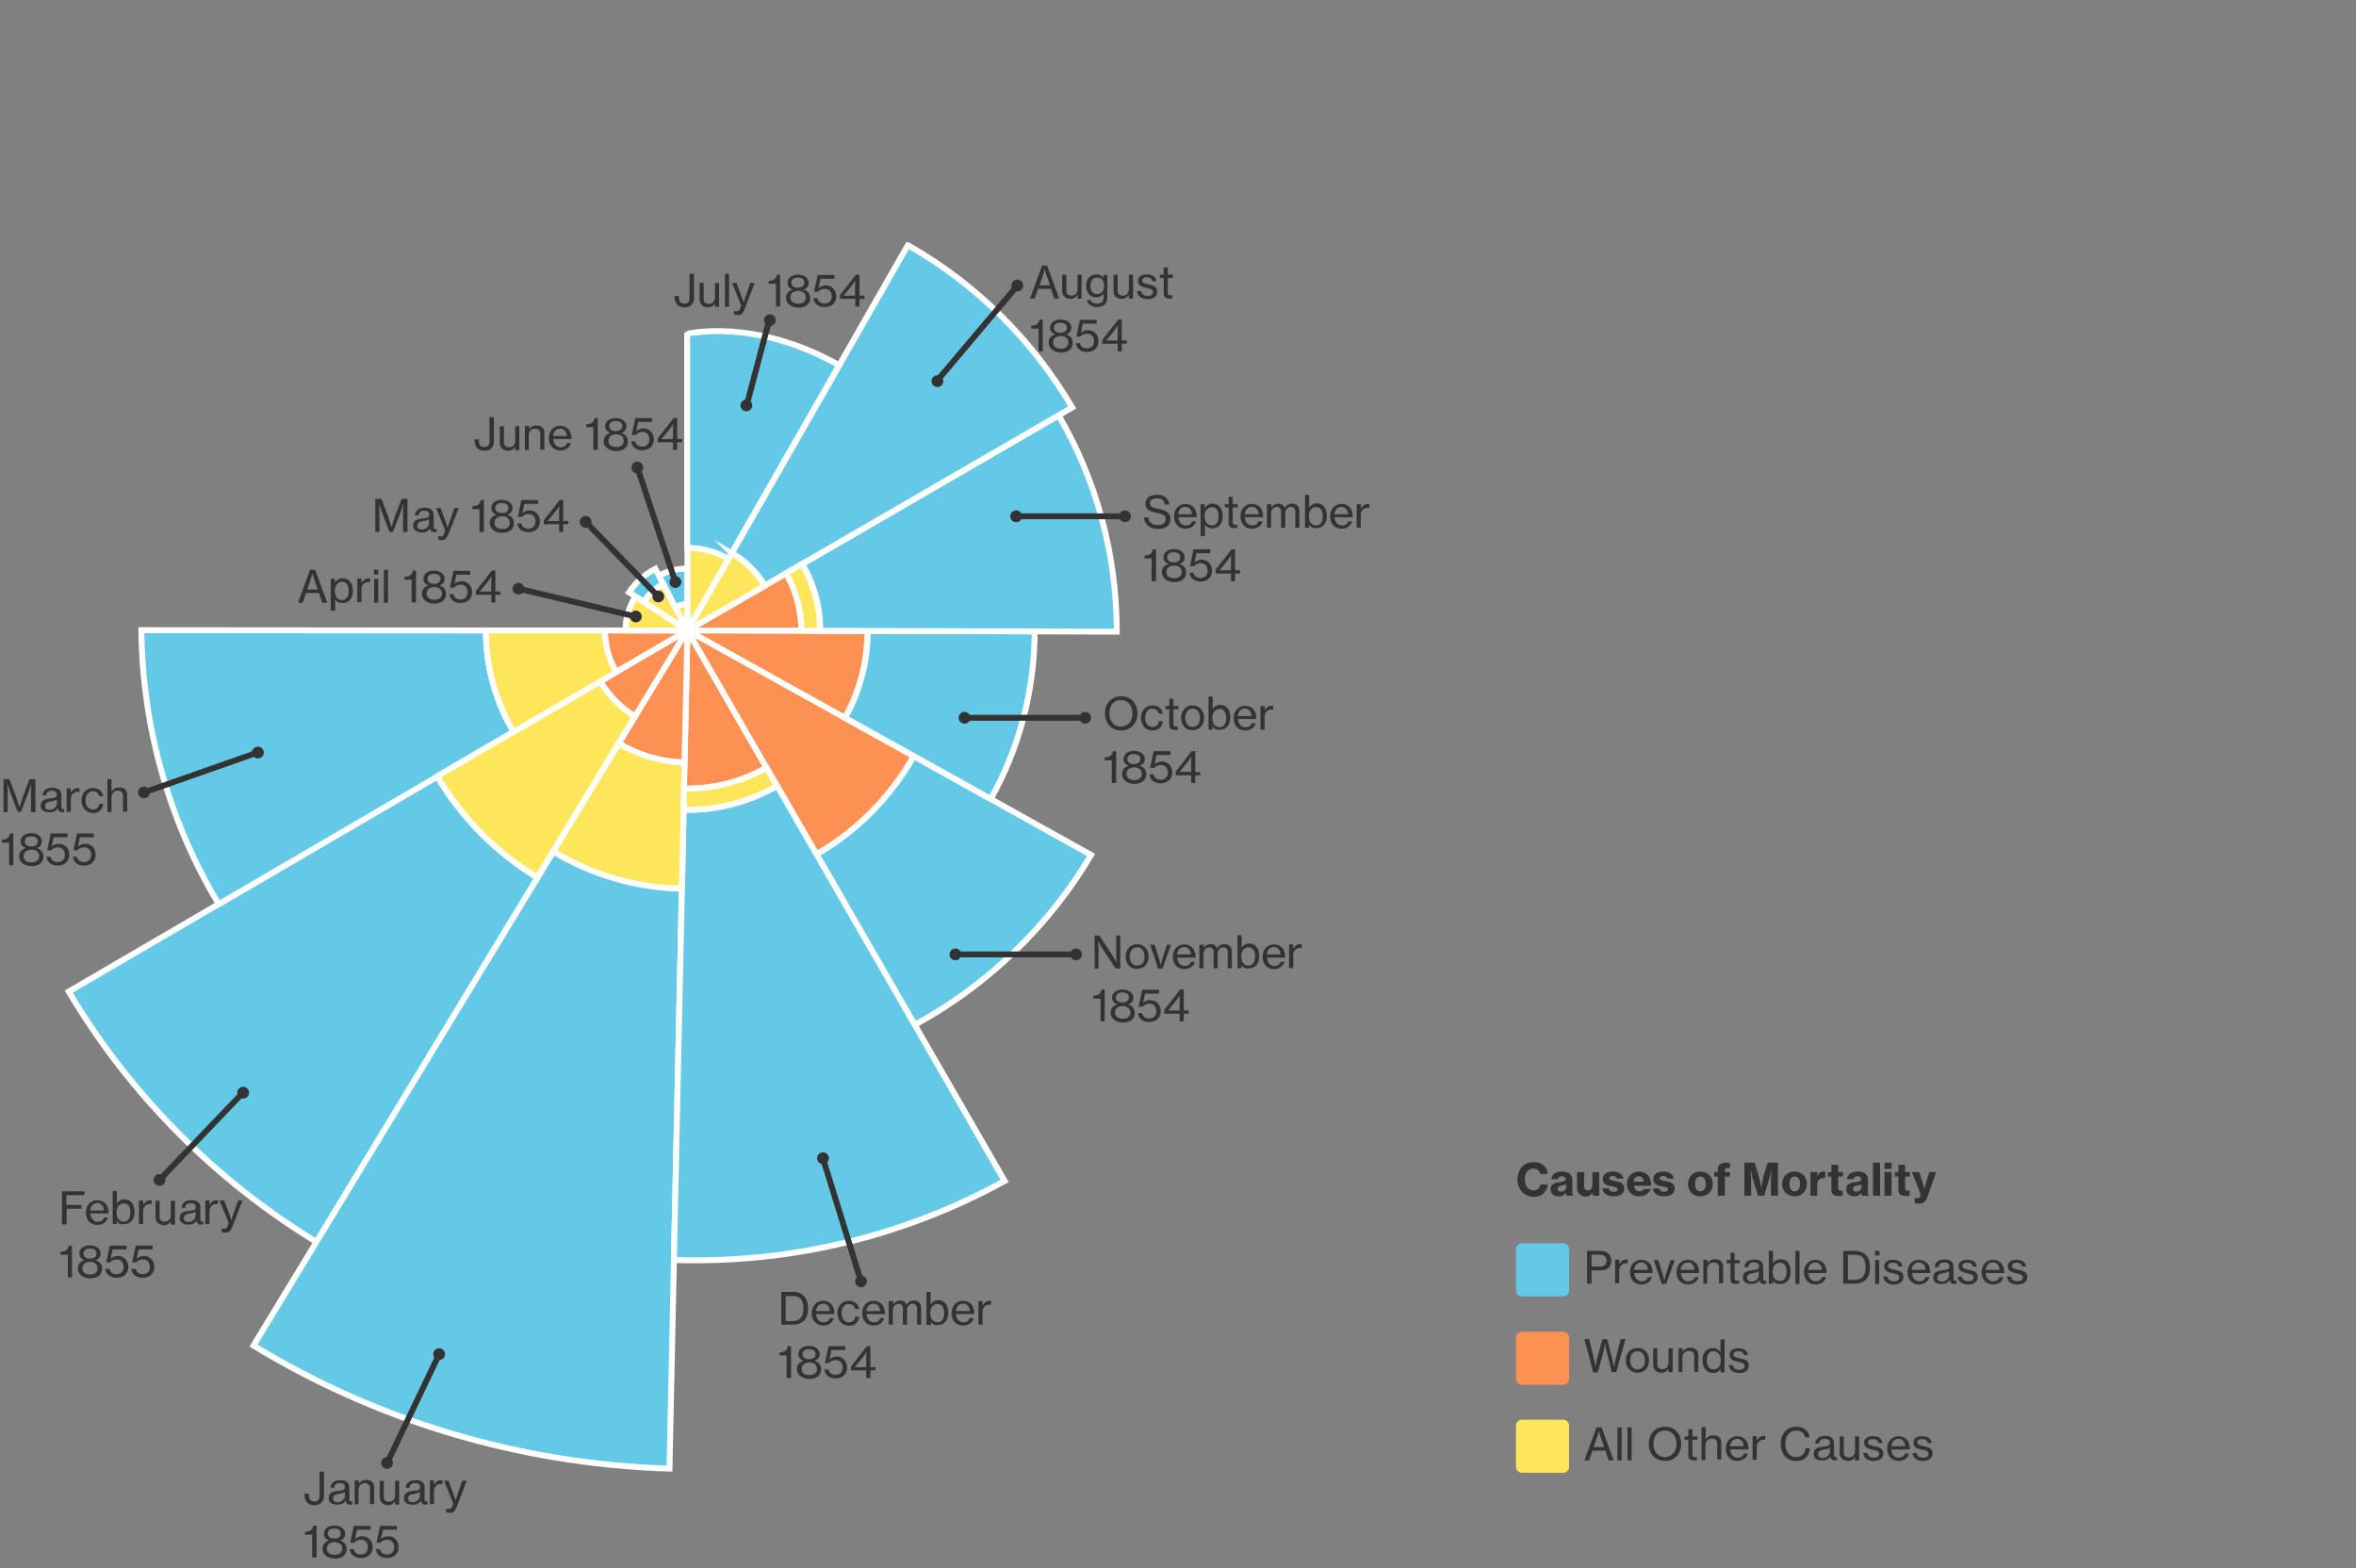 <svg xmlns="http://www.w3.org/2000/svg" viewBox="0 0 798.5 531.6" xml:space="preserve">
  <rect x="0" y="0" width="798.5" height="531.6" fill="#808080" stroke="none"/>
  <style>
    .st0{fill:#fd9154}.st0,.st1,.st2{stroke:#fff;stroke-width:2;stroke-miterlimit:10}.st1{fill:#64c9e6}.st2{fill:#fee65b}.st3{fill:#333}.st4{fill:none;stroke:#333;stroke-width:2;stroke-miterlimit:10}.st8{fill:none;stroke:#bcbcbc;stroke-linecap:round;stroke-linejoin:round}
  </style>
  <g id="Left_graph">
    <g id="Orange_shade">
      <path id="Orange_shade_07" class="st0" d="M233 213.7h-28c0 5.1 1.4 10 3.8 14.1z"/>
      <path id="Orange_shade_06" class="st0" d="M233 213.7 203.4 231c2.9 4.9 7 9 11.8 12z"/>
      <path id="Orange_shade_05" class="st0" d="M266.4 194.3 233 213.7l38.6.1v-.1c0-7.1-1.9-13.7-5.2-19.4z"/>
      <path id="Orange_shade_04" class="st0" d="m233 213.7 53.3 29.7c4.9-8.7 7.7-18.8 7.7-29.5z"/>
      <path id="Orange_shade_03" class="st0" d="m233 213.7-1.2 53.6h1.2c9.8 0 18.9-2.6 26.8-7.1z"/>
      <path id="Orange_shade_02" class="st0" d="M209.7 252c6.5 3.9 14.1 6.3 22.3 6.4l1-44.8z"/>
      <path id="Orange_shade_01" class="st0" d="m233 213.7 43.7 75.9c13.8-7.9 25.2-19.4 33-33.3z"/>
    </g>
    <g id="Blue_shade">
      <path id="Blue_shade_11" class="st1" d="M148.2 263.2 23.3 336.1c20.6 34.7 49.5 63.9 84 84.9l74.9-123.5c-14-8.5-25.7-20.3-34-34.3z"/>
      <path id="Blue_shade_10" class="st1" d="M309.7 256.3c-7.8 13.8-19.2 25.4-33 33.3l33.3 57.8c24.8-13.5 45.5-33.5 59.8-57.6z"/>
      <path id="Blue_shade_09" class="st1" d="m187.6 288.6-5.4 8.9-96.3 158.6c41.3 25.1 89.4 40.1 141 41.7l4.2-196.7c-15.9-.3-30.8-4.8-43.5-12.5z"/>
      <path id="Blue_shade_08" class="st1" d="M164.7 213.7q0-.15 0 0l-116.8-.1c.4 33.9 9.9 65.6 26.2 92.9l100-58.4c-6-10.1-9.4-21.9-9.4-34.4z"/>
      <path id="Blue_shade_07" class="st1" d="M263.4 266.4c-9 5.1-19.3 8.1-30.4 8.1h-1.3l-3.3 152.6c2.4.1 4.8.1 7.2.1 38 0 73.8-9.8 104.9-26.9z"/>
      <path id="Blue_shade_06" class="st1" d="M294.1 213.8c0 10.7-2.8 20.8-7.7 29.5l49.4 27.5c9.4-16.8 14.8-36.2 14.9-56.8z"/>
      <path id="Blue_shade_05" class="st1" d="m358.8 140.8-86.9 50.4c3.9 6.6 6.1 14.3 6.1 22.5v.1l100.5.3v-.4c-.1-26.6-7.2-51.5-19.7-72.9z"/>
      <path id="Blue_shade_04" class="st1" d="M307.7 83.1 248 187.5c4.6 2.6 8.5 6.4 11.2 11l104.2-60.4c-13.4-22.8-32.6-41.9-55.7-55z"/>
      <path id="Blue_shade_03" class="st1" d="m284.4 123.8-37.6 65.7c-4.1-2.3-8.8-3.7-13.9-3.7v-72.6c.1-.1 22.8-5.6 51.5 10.6z"/>
      <path id="Blue_shade_02" class="st1" d="m223.3 195.1 1.5 2.9 4 7.8c1.2-.7 2.7-1 4.2-1v-12.1c-3.5 0-6.8.9-9.7 2.4z"/>
      <path id="Blue_shade_01" class="st1" d="m223.3 195.1-1.2-2.3c-3.6 1.9-6.7 4.6-8.9 8l2.2 1.4 2.8 1.8c1.7-2.5 3.9-4.6 6.6-6z"/>
    </g>
    <g id="Yellow_shade">
      <path id="Yellow_shade_10" class="st2" d="M259.8 260.2c-7.9 4.5-17 7.1-26.8 7.1h-1.2l-.2 7.2h1.3c11.1 0 21.4-3 30.4-8.1z"/>
      <path id="Yellow_shade_09" class="st2" d="m209.7 252-22.2 36.6c12.8 7.7 27.6 12.3 43.6 12.6l.9-42.7c-8.1-.3-15.7-2.6-22.3-6.5z"/>
      <path id="Yellow_shade_08" class="st2" d="m271.6 213.7 6.3.1v-.1c0-8.2-2.2-15.9-6.1-22.5l-5.4 3.1c3.3 5.7 5.2 12.3 5.2 19.4z"/>
      <path id="Yellow_shade_07" class="st2" d="m203.4 230.9-55.2 32.2c8.3 14.1 20 25.9 33.9 34.3l33.1-54.6c-4.8-2.9-8.9-7-11.8-11.9z"/>
      <path id="Yellow_shade_06" class="st2" d="M205 213.7s0-.1 0 0h-40.3c0 12.6 3.4 24.3 9.4 34.4l34.8-20.3c-2.5-4.2-3.9-9-3.9-14.1z"/>
      <path id="Yellow_shade_05" class="st2" d="m248 187.5-15 26.2 26.1-15.1c-2.7-4.7-6.5-8.5-11.1-11.1z"/>
      <path id="Yellow_shade_04" class="st2" d="M233 185.7v27.9l13.9-24.2c-4.1-2.3-8.9-3.7-13.9-3.7z"/>
      <path id="Yellow_shade_03" class="st2" d="m232.9 213.7.1-8.9c-1.5 0-2.9.4-4.2 1z"/>
      <path id="Yellow_shade_02" class="st2" d="M215.4 202.2c-2.2 3.3-3.4 7.2-3.4 11.5h20.9z"/>
      <path id="Yellow_shade_01" class="st2" d="m228.8 205.8-4-7.8c-2.7 1.4-5 3.5-6.6 6l7.3 4.8 7.4 4.8z"/>
    </g>
    <g id="Text">
      <g id="September_x0D_1854_label">
        <path class="st3" d="M387.7 175.4h1.5c.2 1.7 1.3 2.6 3.3 2.6 1.5 0 2.6-.7 2.6-2 0-1.5-1.3-1.8-3.2-2.2-2-.4-3.7-1-3.7-3.1 0-1.9 1.6-3 3.9-3 2.7 0 4 1.4 4.2 3.3h-1.5c-.2-1.4-1.2-2.1-2.7-2.1s-2.4.6-2.4 1.7c0 1.2 1.2 1.6 2.9 1.9 2.2.4 4.1 1 4.1 3.5 0 2.1-1.7 3.3-4.2 3.3-3.1-.1-4.7-1.8-4.8-3.9m14.1 3.8c-2.5 0-3.9-1.9-3.9-4.2s1.5-4.2 3.9-4.2c1.2 0 2.1.5 2.8 1.2.7.8 1 2 1 3.3h-6.2c.1 1.6 1 2.8 2.5 2.8 1.1 0 1.9-.5 2.1-1.4h1.4c-.5 1.5-1.8 2.5-3.6 2.5m-2.5-4.9h4.7c-.1-1.5-.9-2.5-2.3-2.5-1.5 0-2.2 1.1-2.4 2.5m9 7.4h-1.4v-10.8h1.4v1.3c.6-.9 1.4-1.5 2.6-1.5 2.1 0 3.5 1.6 3.5 4.2s-1.3 4.2-3.5 4.2c-1.1 0-2-.4-2.5-1.3v3.9zm4.7-6.7c0-1.8-.7-3.1-2.2-3.1-1.7 0-2.5 1.4-2.5 3.1s.7 3.1 2.5 3.1c1.4 0 2.2-1.3 2.2-3.1m5.2 4c-1.1 0-1.8-.5-1.8-1.6V172h-1.3v-1.1h1.3v-2.5h1.4v2.5h1.7v1.1h-1.7v5.1c0 .6.3.8.8.8.2 0 .6-.1.7-.1v1.2zm6.1.2c-2.5 0-3.9-1.9-3.9-4.2s1.5-4.2 3.9-4.2c1.2 0 2.1.5 2.8 1.2.7.8 1 2 1 3.3h-6.2c.1 1.6 1 2.8 2.5 2.8 1.1 0 1.9-.5 2.1-1.4h1.4c-.4 1.5-1.7 2.5-3.6 2.5m-2.4-4.9h4.7c-.1-1.5-.9-2.5-2.3-2.5-1.5 0-2.3 1.1-2.4 2.5m7.6-3.4h1.4v1.2c.5-.9 1.4-1.4 2.4-1.4s1.8.5 2.1 1.5c.6-1 1.5-1.5 2.5-1.5 1.5 0 2.5.9 2.5 2.6v5.6H439v-5.5c0-1-.6-1.6-1.5-1.6-1 0-1.9.9-1.9 2.1v5h-1.4v-5.5c0-1-.6-1.6-1.4-1.6-1 0-2 .9-2 2.1v5h-1.4v-8zm14.2 6.9v1.1h-1.4v-11.2h1.4v4.4c.5-.9 1.4-1.5 2.6-1.5 2 0 3.4 1.6 3.4 4.2s-1.3 4.2-3.5 4.2c-1.1.2-2-.3-2.5-1.2m4.6-2.8c0-1.8-.7-3.1-2.2-3.1-1.7 0-2.5 1.4-2.5 3.1 0 1.8.8 3.1 2.5 3.1 1.5 0 2.2-1.3 2.2-3.1m6.4 4.2c-2.5 0-3.9-1.9-3.9-4.2s1.5-4.2 3.9-4.2c1.2 0 2.1.5 2.8 1.2.7.8 1 2 1 3.3h-6.2c.1 1.6 1 2.8 2.5 2.8 1.1 0 1.9-.5 2.1-1.4h1.4c-.5 1.5-1.8 2.5-3.6 2.5m-2.5-4.9h4.7c-.1-1.5-.9-2.5-2.3-2.5s-2.2 1.1-2.4 2.5m7.6 4.7v-8.1h1.4v1.5c.5-.9 1.3-1.6 2.4-1.6.2 0 .4 0 .5.1v1.3c-.2-.1-.3-.1-.6-.1-1.2 0-2.3.9-2.3 2.4v4.4h-1.4zm-69.4 10.3h-2.5v-1c1.4 0 2.6-.5 2.8-2.1h1.1V197h-1.5v-7.7zm3.4 4.6c0-1.5 1-2.4 2.3-2.8-1.2-.3-1.8-1.2-1.8-2.2 0-1.7 1.5-2.8 3.6-2.8 2 0 3.6 1.1 3.6 2.8 0 1.1-.6 1.9-1.8 2.3 1.4.3 2.3 1.3 2.3 2.8 0 2.4-2 3.3-4 3.3s-4.2-1-4.2-3.4m6.7 0c0-1.4-1-2.2-2.6-2.2s-2.6.9-2.6 2.2 1 2.1 2.7 2.1c1.5 0 2.5-.8 2.5-2.1m-.5-5c0-1.1-.8-1.7-2.2-1.7s-2.2.6-2.2 1.7.8 1.7 2.2 1.7 2.2-.6 2.2-1.7m3.1 5.2h1.4c.2 1.1 1 1.8 2.4 1.8 1.5 0 2.4-1 2.4-2.5s-1-2.5-2.3-2.5c-1.2 0-1.9.5-2.3 1h-1.4l1.2-5.7h5.7v1.3h-4.7l-.7 3.2c.6-.6 1.4-1 2.5-1 1.8 0 3.5 1.4 3.5 3.7s-1.6 3.7-3.9 3.7c-2.2.1-3.7-1.3-3.8-3m15.5.3v2.6h-1.4v-2.6H412v-1.3l5.4-6.9h1.2v7.1h1.7v1.1zm-3.8-1.1h2.4v-3.6c0-.6.1-1.6.1-1.6s-.5.8-.9 1.4l-2 2.5c-.4.5-1.1 1.3-1.1 1.3z"/>
        <g id="September_x0D_1854_label_line">
          <path class="st4" d="M381.3 175h-37"/>
          <circle class="st3" cx="344.4" cy="175" r="2"/>
          <circle class="st3" cx="381.3" cy="175" r="2"/>
        </g>
      </g>
      <g id="July_1854_label">
        <path class="st3" d="M228.6 100.5v-.2h1.5v.2c0 1.9.6 2.4 1.9 2.4 1.1 0 1.7-.6 1.7-1.9v-8.2h1.5v8.3c0 .9-.3 1.6-.8 2.2s-1.4.9-2.5.9c-2-.1-3.3-1.2-3.3-3.7m8.5.9v-5.5h1.4v5.5c0 1 .6 1.6 1.8 1.6s2-.9 2-2.2v-4.9h1.4v8.1h-1.4v-1.1c-.6.8-1.3 1.3-2.4 1.3-1.7-.1-2.8-1.1-2.8-2.8m8.6-8.6h1.4V104h-1.4zm3.1 13.8v-1.2h.1c.1.1.5.1.8.1.6 0 .9-.2 1.2-1 0 0 .3-.9.3-1l-3.1-7.6h1.5l1.7 4.5c.3.9.7 2.2.7 2.2s.4-1.3.7-2.2l1.6-4.5h1.5l-3.4 8.8c-.7 1.7-1.3 2.1-2.3 2.1-.5-.1-1-.1-1.3-.2M263 96.2h-2.5v-1c1.4 0 2.6-.5 2.8-2.1h1.1v10.8H263zm3.4 4.7c0-1.5 1-2.4 2.3-2.8-1.2-.3-1.8-1.2-1.8-2.2 0-1.7 1.5-2.8 3.6-2.8 2 0 3.6 1.1 3.6 2.8 0 1.1-.6 1.9-1.8 2.3 1.4.3 2.3 1.3 2.3 2.8 0 2.4-2 3.3-4 3.3s-4.2-1.1-4.2-3.4m6.7-.1c0-1.4-1-2.2-2.6-2.2s-2.6.9-2.6 2.2 1 2.1 2.7 2.1c1.5.1 2.5-.7 2.5-2.1m-.5-5c0-1.1-.8-1.7-2.2-1.7s-2.2.6-2.2 1.7.8 1.7 2.2 1.7 2.2-.6 2.2-1.7m3.1 5.3h1.4c.2 1.1 1 1.8 2.4 1.8 1.5 0 2.4-1 2.4-2.5s-1-2.5-2.3-2.5c-1.2 0-1.9.5-2.3 1h-1.4l1.2-5.7h5.7v1.3h-4.7l-.7 3.2c.6-.6 1.4-1 2.5-1 1.8 0 3.5 1.4 3.5 3.7s-1.6 3.7-3.9 3.7c-2.2 0-3.7-1.3-3.8-3m15.6.2v2.6h-1.4v-2.6h-5.2V100l5.4-6.9h1.2v7.1h1.7v1.1zm-3.9-1.1h2.4v-3.6c0-.6.1-1.6.1-1.6s-.5.8-.9 1.4l-2 2.5c-.4.5-1.1 1.3-1.1 1.3-.1.1.9 0 1.5 0"/>
        <g id="July_1854_label_line">
          <path class="st4" d="m253 137.6 7.8-29.5"/>
          <circle transform="rotate(-67.109 260.863 108.55)" class="st3" cx="260.9" cy="108.6" r="2"/>
          <circle transform="rotate(-67.109 252.935 137.354)" class="st3" cx="252.9" cy="137.4" r="2"/>
        </g>
      </g>
      <g id="August_x0D_1854_label">
        <path class="st3" d="M356.2 97.9h-4.4l-1.1 3.3h-1.6l4.1-11.2h1.7l4.1 11.2h-1.7zm-3.9-1.2h3.6l-1.1-3.1c-.4-1.1-.7-2.4-.7-2.4s-.3 1.3-.7 2.4zm7.7 1.9v-5.5h1.4v5.5c0 1 .6 1.6 1.8 1.6s2-.9 2-2.2v-4.9h1.4v8.1h-1.4V100c-.6.8-1.3 1.3-2.4 1.3-1.7 0-2.8-1-2.8-2.7m8.4 3.1h1.3c.1.8.9 1.2 2.1 1.2 1.4 0 2.2-.6 2.2-2v-1.4c-.6.8-1.3 1.3-2.4 1.3-2.1 0-3.5-1.6-3.5-3.9 0-2.5 1.6-3.9 3.4-3.9 1.2 0 1.9.4 2.4 1.3v-1.1h1.4v7.7c0 1.1-.4 1.9-1 2.4s-1.5.8-2.6.8c-1.9-.1-3.1-1-3.3-2.4m5.8-4.9c0-1.7-.8-2.7-2.4-2.7-1.5 0-2.2 1.1-2.2 2.8s.8 2.8 2.2 2.8c1.8-.1 2.4-1.3 2.4-2.9m3.2 1.8v-5.5h1.4v5.5c0 1 .6 1.6 1.8 1.6s2-.9 2-2.2v-4.9h1.4v8.1h-1.4V100c-.6.8-1.3 1.3-2.4 1.3-1.8 0-2.8-1-2.8-2.7m8 .1h1.4c.2 1.2 1.1 1.6 2.2 1.6 1.3 0 1.8-.6 1.8-1.3 0-.9-.7-1.1-2.1-1.4-1.6-.3-3-.7-3-2.4 0-1.4 1.1-2.2 3-2.2 2 0 3 .9 3.2 2.3h-1.4c-.1-.8-.7-1.3-1.8-1.3s-1.6.5-1.6 1.1c0 .8.8 1 2.1 1.3 1.6.3 3 .7 3 2.5 0 1.6-1.3 2.5-3.2 2.5-2.2 0-3.5-1.1-3.6-2.7m10.8 2.5c-1.1 0-1.8-.5-1.8-1.6v-5.4h-1.3v-1.1h1.3v-2.5h1.4v2.5h1.7v1.1h-1.7v5.1c0 .6.3.8.8.8.2 0 .6-.1.7-.1v1.2zM352 111.4h-2.5v-1c1.4 0 2.6-.5 2.8-2.1h1.1v10.8H352zm3.4 4.7c0-1.5 1-2.4 2.3-2.8-1.2-.3-1.8-1.2-1.8-2.2 0-1.7 1.5-2.8 3.6-2.8 2 0 3.6 1.1 3.6 2.8 0 1.1-.6 1.9-1.8 2.3 1.4.3 2.3 1.3 2.3 2.8 0 2.4-2 3.3-4 3.3s-4.2-1.1-4.2-3.4m6.7 0c0-1.4-1-2.2-2.6-2.2s-2.6.9-2.6 2.2 1 2.1 2.7 2.1c1.5 0 2.5-.8 2.5-2.1m-.5-5c0-1.1-.8-1.7-2.2-1.7s-2.2.6-2.2 1.7.8 1.7 2.2 1.7 2.2-.7 2.2-1.7m3 5.2h1.4c.2 1.1 1 1.8 2.4 1.8 1.5 0 2.4-1 2.4-2.5s-1-2.5-2.3-2.5c-1.2 0-1.9.5-2.3 1h-1.4l1.2-5.7h5.7v1.3H367l-.7 3.2c.6-.6 1.4-1 2.5-1 1.8 0 3.5 1.4 3.5 3.7s-1.6 3.7-3.9 3.7c-2.1.1-3.6-1.3-3.8-3m15.6.2v2.6h-1.4v-2.6h-5.2v-1.3l5.4-6.9h1.2v7.1h1.7v1.1zm-3.8-1.1h2.4v-3.6c0-.6.1-1.6.1-1.6s-.5.8-.9 1.4l-2 2.5c-.4.5-1.1 1.3-1.1 1.3-.1.1.9 0 1.5 0"/>
        <g id="August_x0D_1854_label_line">
          <path class="st4" d="m344.9 96.7-27.5 32.6"/>
          <circle transform="rotate(-32.695 317.672 129.163)" class="st3" cx="317.7" cy="129.2" r="2"/>
          <circle transform="rotate(-32.695 344.757 96.793)" class="st3" cx="344.8" cy="96.8" r="2"/>
        </g>
      </g>
      <g id="June_1854_label">
        <path class="st3" d="M160.8 149.1v-.2h1.5v.2c0 1.9.6 2.4 1.9 2.4 1.1 0 1.7-.6 1.7-1.9v-8.2h1.5v8.3c0 .9-.3 1.6-.8 2.2s-1.4.9-2.5.9c-2-.1-3.3-1.2-3.3-3.7m8.6.9v-5.5h1.4v5.5c0 1 .6 1.6 1.8 1.6s2-.9 2-2.2v-4.9h1.4v8.1h-1.4v-1.1c-.6.8-1.3 1.3-2.4 1.3-1.8-.1-2.8-1.1-2.8-2.8m9.9 2.5h-1.4v-8.1h1.4v1.1c.6-.8 1.4-1.3 2.5-1.3 1.7 0 2.7.9 2.7 2.6v5.6h-1.4v-5.5c0-1-.7-1.6-1.8-1.6-1.2 0-2.1.9-2.1 2.2v5zm10.6.2c-2.5 0-3.9-1.9-3.9-4.2s1.5-4.2 3.9-4.2c1.2 0 2.1.5 2.8 1.2.7.8 1 2 1 3.3h-6.2c.1 1.6 1 2.8 2.5 2.8 1.1 0 1.9-.5 2.1-1.4h1.4c-.4 1.5-1.7 2.5-3.6 2.5m-2.5-4.9h4.7c-.1-1.5-.9-2.5-2.3-2.5s-2.2 1.1-2.4 2.5m13.8-3h-2.5v-1c1.4 0 2.6-.5 2.8-2.1h1.1v10.8h-1.5v-7.7zm3.4 4.7c0-1.5 1-2.4 2.3-2.8-1.2-.3-1.8-1.2-1.8-2.2 0-1.7 1.5-2.8 3.6-2.8 2 0 3.6 1.1 3.6 2.8 0 1.1-.6 1.9-1.8 2.3 1.4.3 2.3 1.3 2.3 2.8 0 2.4-2 3.3-4 3.3s-4.2-1.1-4.2-3.4m6.8-.1c0-1.4-1-2.2-2.6-2.2s-2.6.9-2.6 2.2 1 2.1 2.7 2.1c1.5.1 2.5-.7 2.5-2.1m-.5-5c0-1.1-.8-1.7-2.2-1.7s-2.2.6-2.2 1.7.8 1.7 2.2 1.7 2.2-.6 2.2-1.7m3 5.2h1.4c.2 1.1 1 1.8 2.4 1.8 1.5 0 2.4-1 2.4-2.5s-1-2.5-2.3-2.5c-1.2 0-1.9.5-2.3 1h-1.4l1.2-5.7h5.7v1.3h-4.7l-.7 3.2c.6-.6 1.4-1 2.5-1 1.8 0 3.5 1.4 3.5 3.7s-1.6 3.7-3.9 3.7c-2.1.1-3.6-1.2-3.8-3m15.6.3v2.6h-1.4v-2.6h-5.2v-1.3l5.4-6.9h1.2v7.1h1.7v1.1zm-3.8-1.1h2.4v-3.6c0-.6.1-1.6.1-1.6s-.5.8-.9 1.4l-2 2.5c-.4.5-1.1 1.3-1.1 1.3-.1.1.9 0 1.5 0"/>
        <g id="June_1854_label_line">
          <path class="st4" d="M228.9 197.3 216 158.4"/>
          <circle transform="rotate(-18.359 216.005 158.48)" class="st3" cx="216" cy="158.5" r="2"/>
          <circle transform="rotate(-18.359 228.881 197.275)" class="st3" cx="228.9" cy="197.3" r="2"/>
        </g>
      </g>
      <g id="April_1854_label">
        <path class="st3" d="M108.1 201h-4.4l-1.1 3.3H101l4.1-11.2h1.7l4.1 11.2h-1.7zm-4-1.2h3.6l-1.1-3.1c-.4-1.1-.7-2.4-.7-2.4s-.3 1.3-.7 2.4zm9.4 7.2h-1.4v-10.8h1.4v1.3c.6-.9 1.4-1.5 2.6-1.5 2.1 0 3.5 1.6 3.5 4.2s-1.3 4.2-3.5 4.2c-1.1 0-2-.4-2.5-1.3v3.9zm4.7-6.7c0-1.8-.7-3.1-2.2-3.1-1.7 0-2.5 1.4-2.5 3.1s.7 3.1 2.5 3.1c1.4-.1 2.2-1.4 2.2-3.1m2.9 3.9v-8.1h1.4v1.5c.5-.9 1.3-1.6 2.4-1.6.2 0 .4 0 .5.1v1.3c-.2-.1-.3-.1-.6-.1-1.2 0-2.3.9-2.3 2.4v4.4h-1.4zm5.6-11.1h1.5v1.6h-1.5zm.1 3.1h1.4v8.1h-1.4zm3.3-3.1h1.4v11.2h-1.4zm9.5 3.4h-2.5v-1c1.4 0 2.6-.5 2.8-2.1h1.1v10.8h-1.5v-7.7zm3.4 4.7c0-1.5 1-2.4 2.3-2.8-1.2-.3-1.8-1.2-1.8-2.2 0-1.7 1.5-2.8 3.6-2.8 2 0 3.6 1.1 3.6 2.8 0 1.1-.6 1.9-1.8 2.3 1.4.3 2.3 1.3 2.3 2.8 0 2.4-2 3.3-4 3.3s-4.2-1-4.2-3.4m6.8 0c0-1.4-1-2.2-2.6-2.2s-2.6.9-2.6 2.2 1 2.1 2.7 2.1c1.5 0 2.5-.8 2.5-2.1m-.5-5c0-1.1-.8-1.7-2.2-1.7s-2.2.6-2.2 1.7.8 1.7 2.2 1.7 2.2-.7 2.2-1.7m3 5.2h1.4c.2 1.1 1 1.8 2.4 1.8 1.5 0 2.4-1 2.4-2.5s-1-2.5-2.3-2.5c-1.2 0-1.9.5-2.3 1h-1.4l1.2-5.7h5.7v1.3h-4.7l-.7 3.2c.6-.6 1.4-1 2.5-1 1.8 0 3.5 1.4 3.5 3.7s-1.6 3.7-3.9 3.7c-2.1.1-3.6-1.3-3.8-3m15.6.2v2.6h-1.4v-2.6h-5.2v-1.3l5.4-6.9h1.2v7.1h1.7v1.1zm-3.8-1.1h2.4v-3.6c0-.6.1-1.6.1-1.6s-.5.8-.9 1.4l-2 2.5c-.4.5-1.1 1.3-1.1 1.3-.1.1.9 0 1.5 0"/>
        <g id="April_1854_label_line">
          <path class="st4" d="m215.5 209-39.9-9.5"/>
          <circle transform="rotate(-76.597 175.715 199.509)" class="st3" cx="175.7" cy="199.5" r="2"/>
          <circle transform="rotate(-76.597 215.477 208.985)" class="st3" cx="215.5" cy="209" r="2"/>
        </g>
      </g>
      <g id="May_1854_label">
        <path class="st3" d="M127.3 169.1h2l2.3 6.1c.4 1.2 1.1 3.5 1.1 3.5s.7-2.3 1.1-3.5l2.3-6.1h2v11.2h-1.5v-6.7c0-1 .1-2.9.1-2.9s-.5 1.7-.8 2.5l-2.7 7.1H132l-2.7-7.1c-.3-.9-.8-2.5-.8-2.5s.1 1.9.1 2.9v6.7h-1.4v-11.2zm12.7 9.1c0-1.9 1.4-2.3 3.5-2.5 1.2-.1 2-.3 2-1.2s-.6-1.4-1.7-1.4c-1.3 0-1.9.6-1.9 1.6h-1.3c.1-1.4 1.1-2.6 3.3-2.6.8 0 1.4.1 2 .4.7.4 1.1 1.1 1.1 2.2v3.8c0 .6.2 1 .9.8h.1v1c-.2.1-.4.1-.8.1-.9 0-1.3-.4-1.4-1.3-.5.7-1.3 1.4-2.7 1.4-1.9-.1-3.1-.8-3.1-2.3m5.4-.9V176c-.4.3-1.1.5-1.8.6-1.3.2-2.2.5-2.2 1.6 0 1 .8 1.3 1.6 1.3 1.7-.1 2.4-1.3 2.4-2.2m3.1 5.6v-1.2h.1c.1.1.5.1.8.1.6 0 .9-.2 1.2-1 0 0 .3-.9.3-1l-3.1-7.6h1.5l1.7 4.5c.3.9.7 2.2.7 2.2s.4-1.3.7-2.2l1.6-4.5h1.5L152 181c-.7 1.7-1.3 2.1-2.3 2.1-.5 0-1-.1-1.2-.2m14.1-10.3h-2.5v-1c1.4 0 2.6-.5 2.8-2.1h1.1v10.8h-1.5v-7.7zm3.4 4.6c0-1.5 1-2.4 2.3-2.8-1.2-.3-1.8-1.2-1.8-2.2 0-1.7 1.5-2.8 3.6-2.8 2 0 3.6 1.1 3.6 2.8 0 1.1-.6 1.9-1.8 2.3 1.4.3 2.3 1.3 2.3 2.8 0 2.4-2 3.3-4 3.3s-4.2-1-4.2-3.4m6.8 0c0-1.4-1-2.2-2.6-2.2s-2.6.9-2.6 2.2 1 2.1 2.7 2.1c1.5 0 2.5-.8 2.5-2.1m-.5-5c0-1.1-.8-1.7-2.2-1.7s-2.2.6-2.2 1.7.8 1.7 2.2 1.7 2.2-.6 2.2-1.7m3 5.2h1.4c.2 1.1 1 1.8 2.4 1.8 1.5 0 2.4-1 2.4-2.5s-1-2.5-2.3-2.5c-1.2 0-1.9.5-2.3 1h-1.4l1.2-5.7h5.7v1.3h-4.7l-.7 3.2c.6-.6 1.4-1 2.5-1 1.8 0 3.5 1.4 3.5 3.7s-1.6 3.7-3.9 3.7c-2.1.1-3.6-1.3-3.8-3m15.6.3v2.6h-1.4v-2.6h-5.2v-1.3l5.4-6.9h1.2v7.1h1.7v1.1zm-3.8-1.1h2.4V173c0-.6.1-1.6.1-1.6s-.5.8-.9 1.4l-2 2.5c-.4.5-1.1 1.3-1.1 1.3z"/>
        <g id="May_1854_label_line">
          <path class="st4" d="m223.1 202.2-24.7-25.4"/>
          <circle transform="rotate(-44.137 198.504 176.915)" class="st3" cx="198.5" cy="176.9" r="2"/>
          <circle transform="rotate(-44.137 223.062 202.155)" class="st3" cx="223.1" cy="202.2" r="2"/>
        </g>
      </g>
      <g id="October_x0D_1854_label">
        <path class="st3" d="M374.5 241.8c0-3.3 2.1-5.8 5.5-5.8s5.5 2.5 5.5 5.8-2.1 5.8-5.5 5.8-5.5-2.5-5.5-5.8m9.3 0c0-2.6-1.4-4.5-3.9-4.5s-3.9 1.9-3.9 4.5c0 2.5 1.4 4.5 3.9 4.5 2.6-.1 3.9-2 3.9-4.5m2.9 1.5c0-2.3 1.5-4.2 3.9-4.2 1.9 0 3.2 1.1 3.5 2.8h-1.4c-.2-1-.9-1.7-2.1-1.7-1.6 0-2.5 1.4-2.5 3.1s.9 3.1 2.5 3.1c1.3 0 2-.7 2.1-1.9h1.4c-.2 1.9-1.5 3.1-3.5 3.1-2.4 0-3.9-1.9-3.9-4.3m11.4 4.1c-1.1 0-1.8-.4-1.8-1.6v-5.4H395v-1.1h1.3v-2.5h1.4v2.5h1.7v1.1h-1.7v5.1c0 .6.3.8.8.8.2 0 .6-.1.7-.1v1.2zm2.2-4.1c0-2.3 1.5-4.2 3.9-4.2s3.9 1.9 3.9 4.2c0 2.4-1.5 4.2-3.9 4.2-2.4.1-3.9-1.8-3.9-4.2m6.4 0c0-1.7-.9-3.1-2.5-3.1s-2.5 1.4-2.5 3.1.9 3.1 2.5 3.1 2.5-1.3 2.5-3.1m4.3 2.9v1.1h-1.4v-11.2h1.4v4.3c.5-.9 1.4-1.5 2.6-1.5 2 0 3.4 1.6 3.4 4.2s-1.3 4.2-3.5 4.2c-1 .3-2-.2-2.5-1.1m4.6-2.8c0-1.8-.7-3.1-2.2-3.1-1.7 0-2.5 1.4-2.5 3.1 0 1.8.8 3.1 2.5 3.1 1.5-.1 2.2-1.4 2.2-3.1m6.4 4.2c-2.5 0-3.9-1.9-3.9-4.2s1.5-4.2 3.9-4.2c1.2 0 2.1.5 2.8 1.2.7.8 1 2 1 3.3h-6.2c.1 1.6 1 2.8 2.5 2.8 1.1 0 1.9-.5 2.1-1.4h1.4c-.4 1.5-1.7 2.5-3.6 2.5m-2.5-4.9h4.7c-.1-1.5-.9-2.5-2.3-2.5s-2.2 1-2.4 2.5m7.7 4.7v-8.1h1.4v1.5c.5-.9 1.3-1.6 2.4-1.6.2 0 .4 0 .5.1v1.3c-.2-.1-.3-.1-.6-.1-1.2 0-2.3.9-2.3 2.4v4.4h-1.4zm-50.3 10.3h-2.5v-1c1.4 0 2.6-.5 2.8-2.1h1.1v10.8h-1.5v-7.7zm3.4 4.6c0-1.5 1-2.4 2.3-2.8-1.2-.3-1.8-1.2-1.8-2.2 0-1.7 1.5-2.8 3.6-2.8 2 0 3.6 1.1 3.6 2.8 0 1.1-.6 1.9-1.8 2.3 1.4.3 2.3 1.3 2.3 2.8 0 2.4-2 3.3-4 3.3s-4.2-1-4.2-3.4m6.7 0c0-1.3-1-2.2-2.6-2.2s-2.6.9-2.6 2.2c0 1.4 1 2.1 2.7 2.1 1.5 0 2.5-.8 2.5-2.1m-.5-5c0-1.1-.8-1.7-2.2-1.7s-2.2.6-2.2 1.7.8 1.7 2.2 1.7 2.2-.7 2.2-1.7m3.1 5.2h1.4c.2 1.1 1 1.8 2.4 1.8 1.5 0 2.4-1 2.4-2.5s-1-2.5-2.3-2.5c-1.2 0-1.9.5-2.3 1h-1.4l1.2-5.7h5.7v1.3H392l-.7 3.2c.6-.6 1.4-1 2.5-1 1.8 0 3.5 1.4 3.5 3.7s-1.6 3.7-3.9 3.7c-2.2.1-3.7-1.3-3.8-3m15.5.3v2.6h-1.4v-2.6h-5.2v-1.3l5.4-6.9h1.2v7.1h1.7v1.1zm-3.8-1.2h2.4V258c0-.6.1-1.6.1-1.6s-.5.8-.9 1.4l-2 2.5c-.4.5-1.1 1.3-1.1 1.3-.1.1.9 0 1.5 0" id="October_1854"/>
        <g id="October_x0D_1854_label_line">
          <path class="st4" d="M367.8 243.3h-41"/>
          <circle class="st3" cx="326.9" cy="243.3" r="2"/>
          <circle class="st3" cx="367.8" cy="243.3" r="2"/>
        </g>
      </g>
      <g id="November_1854_label">
        <path class="st3" d="M371 317.1h1.6l4.6 7c.5.8 1.2 2.2 1.2 2.2s-.1-1.5-.1-2.4v-6.8h1.4v11.2h-1.6l-4.6-7c-.5-.8-1.3-2.2-1.3-2.2s.1 1.5.1 2.4v6.8H371zm10.5 7.1c0-2.3 1.5-4.2 3.9-4.2s3.9 1.9 3.9 4.2c0 2.4-1.5 4.2-3.9 4.2-2.4.1-3.9-1.8-3.9-4.2m6.4 0c0-1.7-.9-3.1-2.5-3.1s-2.5 1.4-2.5 3.1.9 3.1 2.5 3.1c1.7 0 2.5-1.3 2.5-3.1m1.9-4h1.5l1.4 4.3c.3 1.1.7 2.6.7 2.6s.3-1.5.7-2.6l1.4-4.3h1.4l-2.9 8.1h-1.5zm11.6 8.3c-2.5 0-3.9-1.9-3.9-4.2s1.5-4.2 3.9-4.2c1.2 0 2.1.5 2.8 1.2.7.8 1 2 1 3.3H399c.1 1.6 1 2.8 2.5 2.8 1.1 0 1.9-.5 2.1-1.4h1.4c-.4 1.4-1.7 2.5-3.6 2.5m-2.5-5h4.7c-.1-1.5-.9-2.5-2.3-2.5-1.4.1-2.2 1.1-2.4 2.5m7.7-3.3h1.4v1.2c.5-.9 1.4-1.4 2.4-1.4s1.8.5 2.1 1.5c.6-1 1.5-1.5 2.5-1.5 1.5 0 2.5.9 2.5 2.6v5.6h-1.4v-5.5c0-1-.6-1.6-1.5-1.6-1 0-1.9.9-1.9 2.1v5h-1.4v-5.5c0-1-.6-1.6-1.4-1.6-1 0-2 .9-2 2.1v5h-1.4v-8zm14.2 6.9v1.1h-1.4V317h1.4v4.3c.5-.9 1.4-1.5 2.6-1.5 2 0 3.4 1.6 3.4 4.2s-1.3 4.2-3.5 4.2c-1.1.3-2-.2-2.5-1.1m4.6-2.9c0-1.8-.7-3.1-2.2-3.1-1.7 0-2.5 1.4-2.5 3.1 0 1.8.8 3.1 2.5 3.1 1.4 0 2.2-1.3 2.2-3.1m6.4 4.3c-2.5 0-3.9-1.9-3.9-4.2s1.5-4.2 3.9-4.2c1.2 0 2.1.5 2.8 1.2.7.8 1 2 1 3.3h-6.2c.1 1.6 1 2.8 2.5 2.8 1.1 0 1.9-.5 2.1-1.4h1.4c-.5 1.4-1.8 2.5-3.6 2.5m-2.5-5h4.7c-.1-1.5-.9-2.5-2.3-2.5-1.5.1-2.2 1.1-2.4 2.5m7.6 4.7v-8.1h1.4v1.5c.5-.9 1.3-1.6 2.4-1.6.2 0 .4 0 .5.1v1.3c-.2-.1-.3-.1-.6-.1-1.2 0-2.3.9-2.3 2.4v4.4h-1.4zM373 338.5h-2.5v-1c1.4 0 2.6-.5 2.8-2.1h1.1v10.8H373zm3.4 4.7c0-1.5 1-2.4 2.3-2.8-1.2-.3-1.8-1.2-1.8-2.2 0-1.7 1.5-2.8 3.6-2.8 2 0 3.6 1.1 3.6 2.8 0 1.1-.6 1.9-1.8 2.3 1.4.3 2.3 1.3 2.3 2.8 0 2.4-2 3.3-4 3.3s-4.2-1.1-4.2-3.4m6.7 0c0-1.3-1-2.2-2.6-2.2s-2.6.9-2.6 2.2c0 1.4 1 2.1 2.7 2.1 1.5 0 2.5-.8 2.5-2.1m-.5-5.1c0-1.1-.8-1.7-2.2-1.7s-2.2.6-2.2 1.7.8 1.7 2.2 1.7 2.2-.6 2.2-1.7m3.1 5.3h1.4c.2 1.1 1 1.8 2.4 1.8 1.5 0 2.4-1 2.4-2.5s-1-2.5-2.3-2.5c-1.2 0-1.9.5-2.3 1h-1.4l1.2-5.7h5.7v1.3h-4.7l-.7 3.2c.6-.6 1.4-1 2.5-1 1.8 0 3.5 1.4 3.5 3.7s-1.6 3.7-3.9 3.7c-2.2.1-3.7-1.3-3.8-3m15.5.2v2.6h-1.4v-2.6h-5.2v-1.3l5.4-6.9h1.2v7.1h1.7v1.1zm-3.8-1.1h2.4v-3.6c0-.6.1-1.6.1-1.6s-.5.8-.9 1.4l-2 2.5c-.4.5-1.1 1.3-1.1 1.3-.1.1.9 0 1.5 0"/>
        <g id="November_1854_label_line">
          <path class="st4" d="M364.7 323.5h-41"/>
          <circle class="st3" cx="323.8" cy="323.5" r="2"/>
          <circle class="st3" cx="364.7" cy="323.5" r="2"/>
        </g>
      </g>
      <g id="December_x0D_1854_label">
        <path class="st3" d="M264.8 437.9h4.1c3.3 0 5 2.3 5 5.6s-1.7 5.5-5.1 5.5h-4zm3.9 9.9c2.5 0 3.6-1.6 3.6-4.2s-.9-4.3-3.5-4.3h-2.5v8.5zm10.3 1.5c-2.5 0-3.9-1.9-3.9-4.2s1.5-4.2 3.9-4.2c1.2 0 2.1.5 2.8 1.2.7.8 1 2 1 3.3h-6.2c.1 1.6 1 2.8 2.5 2.8 1.1 0 1.9-.5 2.1-1.4h1.4c-.4 1.5-1.7 2.5-3.6 2.5m-2.4-4.9h4.7c-.1-1.5-.9-2.5-2.3-2.5-1.5 0-2.3 1.1-2.4 2.5m7.2.7c0-2.3 1.5-4.2 3.9-4.2 1.9 0 3.2 1.1 3.5 2.8h-1.4c-.2-1-.9-1.7-2.1-1.7-1.6 0-2.5 1.4-2.5 3.1s.9 3.1 2.5 3.1c1.3 0 2-.7 2.1-1.9h1.4c-.2 1.9-1.5 3.1-3.5 3.1-2.4-.1-3.9-2-3.9-4.3m12.3 4.2c-2.5 0-3.9-1.9-3.9-4.2s1.5-4.2 3.9-4.2c1.2 0 2.1.5 2.8 1.2.7.8 1 2 1 3.3h-6.2c.1 1.6 1 2.8 2.5 2.8 1.1 0 1.9-.5 2.1-1.4h1.4c-.5 1.5-1.7 2.5-3.6 2.5m-2.5-4.9h4.7c-.1-1.5-.9-2.5-2.3-2.5s-2.2 1.1-2.4 2.5m7.7-3.4h1.4v1.2c.5-.9 1.4-1.4 2.4-1.4s1.8.5 2.1 1.5c.6-1 1.5-1.5 2.5-1.5 1.5 0 2.5.9 2.5 2.6v5.6h-1.4v-5.5c0-1-.6-1.6-1.5-1.6-1 0-1.9.9-1.9 2.1v5H306v-5.5c0-1-.6-1.6-1.4-1.6-1 0-2 .9-2 2.1v5h-1.4v-8zm14.2 7v1.1H314v-11.2h1.4v4.3c.5-.9 1.4-1.5 2.6-1.5 2 0 3.4 1.6 3.4 4.2s-1.3 4.2-3.5 4.2c-1 .2-1.9-.2-2.4-1.1m4.5-2.9c0-1.8-.7-3.1-2.2-3.1-1.7 0-2.5 1.4-2.5 3.1 0 1.8.8 3.1 2.5 3.1 1.5 0 2.2-1.3 2.2-3.1m6.4 4.2c-2.5 0-3.9-1.9-3.9-4.2s1.5-4.2 3.9-4.2c1.2 0 2.1.5 2.8 1.2.7.8 1 2 1 3.3H324c.1 1.6 1 2.8 2.5 2.8 1.1 0 1.9-.5 2.1-1.4h1.4c-.4 1.5-1.7 2.5-3.6 2.5m-2.4-4.9h4.7c-.1-1.5-.9-2.5-2.3-2.5-1.5 0-2.3 1.1-2.4 2.5m7.6 4.7V441h1.4v1.5c.5-.9 1.3-1.6 2.4-1.6.2 0 .4 0 .5.1v1.3c-.2-.1-.3-.1-.6-.1-1.2 0-2.3.9-2.3 2.4v4.4h-1.4zm-64.9 10.3h-2.5v-1c1.4 0 2.6-.5 2.8-2.1h1.1v10.8h-1.5v-7.7zm3.4 4.6c0-1.5 1-2.4 2.3-2.8-1.2-.3-1.8-1.2-1.8-2.2 0-1.7 1.5-2.8 3.6-2.8 2 0 3.6 1.1 3.6 2.8 0 1.1-.6 1.9-1.8 2.3 1.4.3 2.3 1.3 2.3 2.8 0 2.4-2 3.3-4 3.3s-4.2-1-4.2-3.4m6.8 0c0-1.3-1-2.2-2.6-2.2s-2.6.9-2.6 2.2c0 1.4 1 2.1 2.7 2.1 1.5 0 2.5-.7 2.5-2.1m-.5-5c0-1.1-.8-1.7-2.2-1.7s-2.2.6-2.2 1.7.8 1.7 2.2 1.7 2.2-.6 2.2-1.7m3 5.2h1.4c.2 1.1 1 1.8 2.4 1.8 1.5 0 2.4-1 2.4-2.5s-1-2.5-2.3-2.5c-1.2 0-1.9.5-2.3 1h-1.4l1.2-5.7h5.7v1.3h-4.7l-.7 3.2c.6-.6 1.4-1 2.5-1 1.8 0 3.5 1.3 3.5 3.7 0 2.3-1.6 3.7-3.9 3.7-2.1.1-3.6-1.2-3.8-3m15.6.3v2.6h-1.4v-2.6h-5.2v-1.3l5.4-6.9h1.2v7.1h1.7v1.1zm-3.8-1.1h2.4v-3.6c0-.6.1-1.6.1-1.6s-.5.8-.9 1.4l-2 2.5c-.4.5-1.1 1.3-1.1 1.3z" id="December_1854"/>
        <g id="December_x0D_1854_label_line">
          <path class="st4" d="m291.8 434.3-12.9-41.7"/>
          <circle transform="rotate(-38.593 278.9 392.553)" class="st3" cx="278.9" cy="392.6" r="2"/>
          <circle transform="rotate(-38.593 291.823 434.255)" class="st3" cx="291.8" cy="434.3" r="2"/>
        </g>
      </g>
      <g id="January_x0D_1855_label">
        <path class="st3" d="M103.2 506.5v-.2h1.5v.2c0 1.9.6 2.4 1.9 2.4 1.1 0 1.7-.6 1.7-1.9v-8.2h1.5v8.3c0 .9-.3 1.7-.8 2.2-.5.6-1.4.9-2.5.9-2 0-3.3-1.2-3.3-3.7m8.2 1.3c0-1.9 1.4-2.3 3.5-2.5 1.2-.1 2-.3 2-1.2s-.6-1.4-1.7-1.4c-1.3 0-1.9.6-1.9 1.6H112c.1-1.4 1.1-2.6 3.3-2.6.8 0 1.4.1 2 .4.7.4 1.1 1.1 1.1 2.2v3.8c0 .6.2 1 .9.8h.1v1c-.2.1-.4.1-.8.1-.9 0-1.3-.4-1.4-1.3-.5.7-1.3 1.3-2.7 1.3-1.9.1-3.1-.7-3.1-2.2m5.5-.8v-1.3c-.4.3-1.1.5-1.8.6-1.3.2-2.2.5-2.2 1.6 0 1 .8 1.3 1.6 1.3 1.6-.1 2.4-1.3 2.4-2.2m4.7 2.9h-1.4v-8.1h1.4v1.1c.6-.8 1.4-1.3 2.5-1.3 1.7 0 2.7.9 2.7 2.6v5.6h-1.4v-5.5c0-1-.7-1.6-1.8-1.6-1.2 0-2.1.9-2.1 2.2v5zm7.1-2.5v-5.5h1.4v5.5c0 1 .6 1.6 1.8 1.6s2-.9 2-2.2v-4.9h1.4v8.1h-1.4v-1.1c-.6.8-1.3 1.3-2.4 1.3-1.7-.1-2.8-1.1-2.8-2.8m8.2.4c0-1.9 1.4-2.3 3.5-2.5 1.2-.1 2-.3 2-1.2s-.6-1.4-1.7-1.4c-1.3 0-1.9.6-1.9 1.6h-1.3c.1-1.4 1.1-2.6 3.3-2.6.8 0 1.4.1 2 .4.7.4 1.1 1.1 1.1 2.2v3.8c0 .6.2 1 .9.8h.1v1c-.2.1-.4.1-.8.1-.9 0-1.3-.4-1.4-1.3-.5.7-1.3 1.3-2.7 1.3-1.9.1-3.1-.7-3.1-2.2m5.4-.8v-1.3c-.4.3-1.1.5-1.8.6-1.3.2-2.2.5-2.2 1.6 0 1 .8 1.3 1.6 1.3 1.7-.1 2.4-1.3 2.4-2.2m3.4 2.9v-8.1h1.4v1.5c.5-.9 1.3-1.6 2.4-1.6.2 0 .4 0 .5.1v1.3c-.2-.1-.3-.1-.6-.1-1.2 0-2.3.9-2.3 2.4v4.4h-1.4zm5.5 2.7v-1.2h.1c.1.1.5.1.8.1.6 0 .9-.2 1.2-1 0 0 .3-.9.3-1l-3.1-7.6h1.5l1.7 4.5c.3.9.7 2.2.7 2.2s.4-1.3.7-2.2l1.6-4.5h1.5l-3.4 8.8c-.7 1.7-1.3 2.1-2.3 2.1-.6-.1-1.1-.1-1.3-.2m-45.3 7.6h-2.5v-1c1.4 0 2.6-.5 2.8-2.1h1.1v10.8h-1.5v-7.7zm3.4 4.7c0-1.5 1-2.4 2.3-2.8-1.2-.3-1.8-1.2-1.8-2.2 0-1.7 1.5-2.8 3.6-2.8 2 0 3.6 1.1 3.6 2.8 0 1.1-.6 1.9-1.8 2.3 1.4.3 2.3 1.3 2.3 2.8 0 2.4-2 3.3-4 3.3s-4.2-1.1-4.2-3.4m6.7 0c0-1.3-1-2.2-2.6-2.2s-2.6.9-2.6 2.2c0 1.4 1 2.1 2.7 2.1 1.5 0 2.5-.8 2.5-2.1m-.5-5.1c0-1.1-.8-1.7-2.2-1.7s-2.2.6-2.2 1.7.8 1.7 2.2 1.7 2.2-.6 2.2-1.7m3 5.3h1.4c.2 1.1 1 1.8 2.4 1.8 1.5 0 2.4-1 2.4-2.5s-1-2.5-2.3-2.5c-1.2 0-1.9.5-2.3 1h-1.4l1.2-5.7h5.7v1.3H121l-.7 3.2c.6-.6 1.4-1 2.5-1 1.8 0 3.5 1.4 3.5 3.7s-1.6 3.7-3.9 3.7c-2.2.1-3.7-1.3-3.9-3m8.9 0h1.4c.2 1.1 1 1.8 2.4 1.8 1.5 0 2.4-1 2.4-2.5s-1-2.5-2.3-2.5c-1.2 0-1.9.5-2.3 1h-1.4l1.2-5.7h5.7v1.3h-4.7l-.7 3.2c.6-.6 1.4-1 2.5-1 1.8 0 3.5 1.4 3.5 3.7s-1.6 3.7-3.9 3.7c-2.2.1-3.7-1.3-3.8-3"/>
        <g id="January_x0D_1855_label_line">
          <path class="st4" d="m131.2 495.9 17.7-37"/>
          <circle transform="rotate(-64.347 148.863 459.049)" class="st3" cx="148.9" cy="459" r="2"/>
          <circle transform="rotate(-64.347 131.167 495.9)" class="st3" cx="131.2" cy="495.9" r="2"/>
        </g>
      </g>
      <g id="March_x0D_1855_label">
        <path class="st3" d="M1.2 264.1h2l2.3 6.1c.4 1.2 1.1 3.5 1.1 3.5s.7-2.3 1.1-3.5l2.3-6.1h2v11.2h-1.5v-6.8c0-1 .1-2.9.1-2.9s-.5 1.7-.8 2.5l-2.7 7.1H6l-2.7-7.1c-.3-.9-.8-2.5-.8-2.5s.1 1.9.1 2.9v6.8H1.2zm12.6 9c0-1.9 1.4-2.3 3.5-2.5 1.2-.1 2-.3 2-1.2s-.6-1.4-1.7-1.4c-1.3 0-1.9.6-1.9 1.6h-1.3c.1-1.4 1.1-2.6 3.3-2.6.8 0 1.4.1 2 .4.7.4 1.1 1.1 1.1 2.2v3.8c0 .6.2 1 .9.8h.1v1c-.2.1-.4.1-.8.1-.9 0-1.3-.4-1.4-1.3-.5.7-1.3 1.3-2.7 1.3-1.9.1-3.1-.6-3.1-2.2m5.5-.8V271c-.4.3-1.1.5-1.8.6-1.3.2-2.2.5-2.2 1.6 0 1 .8 1.3 1.6 1.3 1.6-.1 2.4-1.3 2.4-2.2m3.3 3v-8.1H24v1.5c.5-.9 1.3-1.6 2.4-1.6.2 0 .4 0 .5.1v1.3c-.2-.1-.3-.1-.6-.1-1.2 0-2.3.9-2.3 2.4v4.4h-1.4zm5-4c0-2.3 1.5-4.2 3.9-4.2 1.9 0 3.2 1.1 3.5 2.8h-1.4c-.2-1-.9-1.7-2.1-1.7-1.6 0-2.5 1.4-2.5 3.1s.9 3.1 2.5 3.1c1.3 0 2-.7 2.1-1.9H35c-.2 1.9-1.5 3.1-3.5 3.1-2.4-.1-3.9-2-3.9-4.3m10.2 4h-1.4v-11.2h1.4v4.2c.6-.9 1.4-1.4 2.6-1.4 1.7 0 2.7.9 2.7 2.6v5.6h-1.4v-5.5c0-1-.7-1.6-1.8-1.6-1.2 0-2.1.9-2.1 2.2zM3.1 285.6H.6v-1c1.4 0 2.6-.5 2.8-2.1h1.1v10.8H3.1zm3.4 4.6c0-1.5 1-2.4 2.3-2.8-1.2-.3-1.8-1.2-1.8-2.2 0-1.7 1.5-2.8 3.6-2.8 2 0 3.6 1.1 3.6 2.8 0 1.1-.6 1.9-1.8 2.3 1.4.3 2.3 1.3 2.3 2.8 0 2.4-2 3.3-4 3.3s-4.2-1-4.2-3.4m6.8 0c0-1.3-1-2.2-2.6-2.2-1.7 0-2.7.9-2.7 2.2 0 1.4 1 2.1 2.7 2.1 1.6 0 2.6-.8 2.6-2.1m-.5-5c0-1.1-.8-1.7-2.2-1.7s-2.2.6-2.2 1.7.8 1.7 2.2 1.7 2.2-.6 2.2-1.7m3 5.2h1.4c.2 1.1 1 1.8 2.4 1.8 1.5 0 2.4-1 2.4-2.5s-1-2.5-2.3-2.5c-1.2 0-1.9.5-2.3 1H16l1.2-5.7h5.7v1.3h-4.7l-.7 3.2c.6-.6 1.4-1 2.5-1 1.8 0 3.5 1.3 3.5 3.7 0 2.3-1.6 3.7-3.9 3.7-2.2.1-3.7-1.3-3.8-3m8.9 0h1.4c.2 1.1 1 1.8 2.4 1.8 1.5 0 2.4-1 2.4-2.5s-1-2.5-2.3-2.5c-1.2 0-1.9.5-2.3 1h-1.4l1.2-5.7h5.7v1.3h-4.7l-.7 3.2c.6-.6 1.4-1 2.5-1 1.8 0 3.5 1.3 3.5 3.7 0 2.3-1.6 3.7-3.9 3.7-2.2.1-3.7-1.3-3.8-3"/>
        <g id="March_x0D_1855_label_line">
          <path class="st4" d="M48.8 268.6 87.5 255"/>
          <circle transform="rotate(-19.404 87.338 255.04)" class="st3" cx="87.4" cy="255.1" r="2"/>
          <circle transform="rotate(-19.404 48.785 268.614)" class="st3" cx="48.8" cy="268.6" r="2"/>
        </g>
      </g>
      <g id="February_x0D_1855_label">
        <g id="February_1855_label_line">
          <path class="st4" d="m54.1 399.9 28.3-29.6"/>
          <circle transform="rotate(-46.354 82.359 370.374)" class="st3" cx="82.4" cy="370.4" r="2"/>
          <circle transform="rotate(-46.354 54.144 399.955)" class="st3" cx="54.1" cy="399.9" r="2"/>
        </g>
        <path class="st3" d="M22.6 409.8v5.2H21v-11.2h7.6v1.3h-6.1v3.3h5.1v1.3h-5zm10.4 5.4c-2.5 0-3.9-1.9-3.9-4.2s1.5-4.2 3.9-4.2c1.2 0 2.1.5 2.8 1.2.7.8 1 2 1 3.3h-6.2c.1 1.6 1 2.8 2.5 2.8 1.1 0 1.9-.5 2.1-1.4h1.4c-.5 1.5-1.7 2.5-3.6 2.5m-2.5-4.9h4.7c-.1-1.5-.9-2.5-2.3-2.5s-2.2 1.1-2.4 2.5m9.1 3.5v1.1h-1.4v-11.2h1.4v4.3c.5-.9 1.4-1.5 2.6-1.5 2 0 3.4 1.6 3.4 4.2s-1.3 4.2-3.5 4.2c-1.1.3-2-.2-2.5-1.1m4.6-2.8c0-1.8-.7-3.1-2.2-3.1-1.7 0-2.5 1.4-2.5 3.1 0 1.8.8 3.1 2.5 3.1 1.4 0 2.2-1.3 2.2-3.1m2.9 4v-8.1h1.4v1.5c.5-.9 1.3-1.6 2.4-1.6.2 0 .4 0 .5.1v1.3c-.2-.1-.3-.1-.6-.1-1.2 0-2.3.9-2.3 2.4v4.4h-1.4zm5.6-2.5V407h1.4v5.5c0 1 .6 1.6 1.8 1.6s2-.9 2-2.2V407h1.4v8.1h-1.4V414c-.6.8-1.3 1.3-2.4 1.3-1.7-.1-2.8-1.1-2.8-2.8m8.2.4c0-1.9 1.4-2.3 3.5-2.5 1.2-.1 2-.3 2-1.2s-.6-1.4-1.7-1.4c-1.3 0-1.9.6-1.9 1.6h-1.3c.1-1.4 1.1-2.6 3.3-2.6.8 0 1.4.1 2 .4.7.4 1.1 1.1 1.1 2.2v3.8c0 .6.2 1 .9.8h.1v1c-.2.1-.4.1-.8.1-.9 0-1.3-.4-1.4-1.3-.5.7-1.3 1.3-2.7 1.3-1.9 0-3.1-.7-3.1-2.2m5.4-.9v-1.3c-.4.3-1.1.5-1.8.6-1.3.2-2.2.5-2.2 1.6 0 1 .8 1.3 1.6 1.3 1.7-.1 2.4-1.3 2.4-2.2m3.3 3v-8.1H71v1.5c.5-.9 1.3-1.6 2.4-1.6.2 0 .4 0 .5.1v1.3c-.2-.1-.3-.1-.6-.1-1.2 0-2.3.9-2.3 2.4v4.4h-1.4zm5.5 2.6v-1.2h.1c.1.1.5.1.8.1.6 0 .9-.2 1.2-1 0 0 .3-.9.3-1l-3.1-7.6H76l1.7 4.5c.3.9.7 2.2.7 2.2s.4-1.3.7-2.2l1.6-4.5h1.5l-3.4 8.8c-.7 1.7-1.3 2.1-2.3 2.1-.6 0-1.1-.1-1.4-.2M23 425.3h-2.5v-1c1.4 0 2.6-.5 2.8-2.1h1.1V433H23zm3.4 4.6c0-1.5 1-2.4 2.3-2.8-1.2-.3-1.8-1.2-1.8-2.2 0-1.7 1.5-2.8 3.6-2.8 2 0 3.6 1.1 3.6 2.8 0 1.1-.6 1.9-1.8 2.3 1.4.3 2.3 1.3 2.3 2.8 0 2.4-2 3.3-4 3.3s-4.2-1-4.2-3.4m6.7 0c0-1.3-1-2.2-2.6-2.2s-2.6.9-2.6 2.2c0 1.4 1 2.1 2.7 2.1 1.6 0 2.5-.8 2.5-2.1m-.4-5c0-1.1-.8-1.7-2.2-1.7s-2.2.6-2.2 1.7.8 1.7 2.2 1.7 2.2-.6 2.2-1.7m3 5.2h1.4c.2 1.1 1 1.8 2.4 1.8 1.5 0 2.4-1 2.4-2.5s-1-2.5-2.3-2.5c-1.2 0-1.9.5-2.3 1H36l1.2-5.7h5.7v1.3h-4.7l-.7 3.2c.6-.6 1.4-1 2.5-1 1.8 0 3.5 1.4 3.5 3.7s-1.6 3.7-3.9 3.7c-2.3.1-3.8-1.3-3.9-3m8.8 0H46c.2 1.1 1 1.8 2.4 1.8 1.5 0 2.4-1 2.4-2.5s-1-2.5-2.3-2.5c-1.2 0-1.9.5-2.3 1h-1.4l1.2-5.7h5.7v1.3H47l-.7 3.2c.6-.6 1.4-1 2.5-1 1.8 0 3.5 1.4 3.5 3.7s-1.6 3.7-3.9 3.7c-2.2.1-3.7-1.3-3.9-3" id="February_1855"/>
      </g>
    </g>
  </g>
  <g id="Legend">
    <path class="st3" d="M514.3 399.7c0-3.3 2.2-5.8 5.5-5.8 1.2 0 2.3.3 3.1.9 1 .7 1.6 1.8 1.7 3.1H522c-.2-1-1-1.8-2.3-1.8-1.9 0-2.9 1.6-2.9 3.7s1.1 3.7 2.9 3.7c1.4 0 2.2-.9 2.3-2h2.6c-.1 1.1-.6 2.1-1.4 2.9s-2 1.3-3.6 1.3c-3.1-.2-5.3-2.6-5.3-6m11.2 3.4c0-1.8 1.4-2.2 3.1-2.4 1.4-.2 2-.4 2-1s-.4-1-1.2-1c-.9 0-1.3.4-1.4 1h-2.2c.1-1.4 1.2-2.6 3.6-2.6 1 0 1.7.2 2.3.5q1.2.75 1.2 2.4v4.1c0 .6.1 1 .3 1.1v.1H531c-.1-.2-.2-.5-.3-1-.5.7-1.2 1.2-2.4 1.2-1.6 0-2.8-.9-2.8-2.4m5.3-.7v-1c-.3.2-.9.3-1.4.4-1 .2-1.5.5-1.5 1.2s.5.9 1.2.9c1 0 1.7-.6 1.7-1.5m3.7.2v-5.3h2.4v4.8c0 .9.4 1.4 1.3 1.4s1.5-.7 1.5-1.7v-4.5h2.3v8h-2.2v-1.1c-.6.9-1.3 1.4-2.4 1.4-1.9-.1-2.9-1.3-2.9-3m8.6.2h2.2c.1.8.7 1.2 1.6 1.2.8 0 1.3-.3 1.3-.9 0-.7-.9-.8-2.1-1-1.4-.3-2.9-.6-2.9-2.5 0-1.6 1.5-2.5 3.4-2.5 2.2 0 3.3 1 3.6 2.4H548c-.2-.6-.6-.9-1.4-.9-.7 0-1.2.3-1.2.8 0 .6.9.7 2 .9 1.4.3 3.1.6 3.1 2.6 0 1.7-1.5 2.6-3.6 2.6-2.3 0-3.7-1.1-3.8-2.7m12.5 2.7c-2.6 0-4.2-1.8-4.2-4.2s1.7-4.2 4.1-4.2c1.1 0 2 .4 2.8 1 .9.9 1.3 2.2 1.3 3.8h-5.8c.2 1.2.8 1.9 1.9 1.9.7 0 1.2-.3 1.5-.8h2.3c-.6 1.4-1.9 2.5-3.9 2.5m-1.9-5h3.4c-.1-1.1-.7-1.8-1.6-1.8-1.1 0-1.7.7-1.8 1.8m6.5 2.3h2.2c.1.8.7 1.2 1.6 1.2.8 0 1.3-.3 1.3-.9 0-.7-.9-.8-2.1-1-1.4-.3-2.9-.6-2.9-2.5 0-1.6 1.5-2.5 3.4-2.5 2.2 0 3.3 1 3.6 2.4h-2.2c-.2-.6-.6-.9-1.4-.9-.7 0-1.2.3-1.2.8 0 .6.9.7 2 .9 1.4.3 3.1.6 3.1 2.6 0 1.7-1.5 2.6-3.6 2.6-2.3 0-3.7-1.1-3.8-2.7m11.9-1.5c0-2.4 1.7-4.2 4.2-4.2s4.2 1.8 4.2 4.2-1.7 4.2-4.2 4.2c-2.6 0-4.2-1.8-4.2-4.2m6 0c0-1.5-.7-2.5-1.8-2.5-1.2 0-1.8 1-1.8 2.5s.6 2.5 1.8 2.5 1.8-1 1.8-2.5m6.5-2.5v6.5h-2.4v-6.5H581v-1.5h1.2v-.7c0-.9.2-1.5.7-1.9.5-.5 1.4-.6 2.4-.6.3 0 .6 0 1 .1v1.7c-1.2 0-1.7 0-1.7.9v.5h1.7v1.5zm6.7-4.7h3.4l1.4 4.6c.4 1.4.8 4 .8 4s.4-2.6.8-4l1.4-4.6h3.5v11.2h-2.4v-5c0-1.4.2-4 .2-4s-.5 2.4-.9 3.7l-1.6 5.3h-2.1l-1.6-5.3c-.4-1.3-.9-3.7-.9-3.7s.2 2.6.2 4v5h-2.3v-11.2zm12.7 7.2c0-2.4 1.7-4.2 4.2-4.2s4.2 1.8 4.2 4.2-1.7 4.2-4.2 4.2-4.2-1.8-4.2-4.2m6.1 0c0-1.5-.7-2.5-1.8-2.5-1.2 0-1.8 1-1.8 2.5s.6 2.5 1.8 2.5c1.1 0 1.8-1 1.8-2.5m5.9 4h-2.4v-8h2.3v1.4c.5-1.1 1.2-1.6 2.2-1.6.2 0 .4 0 .5.1v2.1h-.6c-1.3 0-2.1.8-2.1 2.3v3.7zm7.2.1c-1.5 0-2.5-.5-2.5-2.1v-4.5h-1.2v-1.5h1.2v-2.5h2.3v2.5h1.6v1.5H623v4c0 .6.3.8.9.8h.6v1.8c-.1-.1-.6 0-1.3 0m2.5-2.3c0-1.8 1.4-2.2 3.1-2.4 1.4-.2 2-.4 2-1s-.4-1-1.2-1c-.9 0-1.3.4-1.4 1H626c.1-1.4 1.2-2.6 3.6-2.6 1 0 1.7.2 2.3.5q1.2.75 1.2 2.4v4.1c0 .6.1 1 .3 1.1v.1h-2.3c-.1-.2-.2-.5-.3-1-.5.7-1.2 1.2-2.4 1.2-1.6 0-2.7-.9-2.7-2.4m5.2-.7v-1c-.3.2-.9.3-1.4.4-1 .2-1.5.5-1.5 1.2s.5.9 1.2.9c1 0 1.7-.6 1.7-1.5m3.9-8.3h2.4v11.2h-2.4zm3.9 0h2.4v2.1h-2.4zm0 3.2h2.4v8h-2.4zm7.2 8.1c-1.5 0-2.5-.5-2.5-2.1v-4.5h-1.2v-1.5h1.2v-2.5h2.3v2.5h1.6v1.5h-1.6v4c0 .6.3.8.9.8h.6v1.8c-.2-.1-.7 0-1.3 0m3 2.5v-1.8h.9c.7 0 1.1-.3 1.1-.8 0-.3-.1-.9-.4-1.6l-2.5-6.4h2.5l1 3.1c.4 1.1.7 2.8.7 2.8s.4-1.7.7-2.8l1-3.1h2.3l-2.9 8.2c-.6 1.8-1.4 2.5-2.9 2.5 0-.1-1.4-.1-1.5-.1"/>
    <g id="Preventable_Diseases_label">
      <path d="M529.8 439.4h-14c-1.1 0-2-.9-2-2v-14c0-1.1.9-2 2-2h14c1.1 0 2 .9 2 2v14c0 1.1-.9 2-2 2" style="fill:#64c9e6" id="Preventable_Diseases_label_box"/>
      <path class="st3" d="M539.4 430.5v4.6h-1.5V424h4.7c1.2 0 2.1.4 2.7 1.1.5.6.8 1.3.8 2.2 0 2.1-1.2 3.3-3.6 3.3h-3.1zm0-1.2h2.9c1.5 0 2.2-.8 2.2-2 0-1.3-.8-2-2.2-2h-2.9zm8 5.8V427h1.4v1.5c.5-.9 1.3-1.6 2.4-1.6.2 0 .4 0 .5.1v1.3c-.2-.1-.3-.1-.6-.1-1.2 0-2.3.9-2.3 2.4v4.4h-1.4zm8.9.3c-2.5 0-3.9-1.9-3.9-4.2s1.5-4.2 3.9-4.2c1.2 0 2.1.5 2.8 1.2.7.8 1 2 1 3.3h-6.2c.1 1.6 1 2.8 2.5 2.8 1.1 0 1.9-.5 2.1-1.4h1.4c-.4 1.4-1.7 2.5-3.6 2.5m-2.5-5h4.7c-.1-1.5-.9-2.5-2.3-2.5-1.4.1-2.2 1.1-2.4 2.5m6.7-3.3h1.5l1.4 4.3c.3 1.1.7 2.6.7 2.6s.3-1.5.7-2.6l1.4-4.3h1.4l-2.9 8.1h-1.5zm11.6 8.3c-2.5 0-3.9-1.9-3.9-4.2s1.5-4.2 3.9-4.2c1.2 0 2.1.5 2.8 1.2.7.8 1 2 1 3.3h-6.2c.1 1.6 1 2.8 2.5 2.8 1.1 0 1.9-.5 2.1-1.4h1.4c-.4 1.4-1.7 2.5-3.6 2.5m-2.5-5h4.7c-.1-1.5-.9-2.5-2.3-2.5-1.4.1-2.2 1.1-2.4 2.5m9.1 4.7h-1.4V427h1.4v1.1c.6-.8 1.4-1.3 2.6-1.3 1.7 0 2.7.9 2.7 2.6v5.6h-1.4v-5.5c0-1-.7-1.6-1.8-1.6-1.2 0-2.2.9-2.2 2.2v5zm9.6.1c-1.1 0-1.8-.4-1.8-1.6v-5.4h-1.3v-1.1h1.3v-2.5h1.4v2.5h1.7v1.1h-1.7v5.1c0 .6.3.8.8.8.2 0 .6-.1.7-.1v1.2c-.3-.1-.7 0-1.1 0m2.4-2.2c0-1.9 1.4-2.3 3.5-2.5 1.2-.1 2-.3 2-1.2s-.6-1.4-1.7-1.4c-1.3 0-1.9.6-1.9 1.6h-1.4c.1-1.4 1.1-2.6 3.3-2.6.8 0 1.4.1 2 .4.7.4 1.1 1.1 1.1 2.2v3.8c0 .6.2 1 .9.8h.1v1c-.2.1-.4.1-.8.1-.9 0-1.3-.4-1.4-1.3-.5.7-1.3 1.3-2.7 1.3-1.8.1-3-.7-3-2.2m5.4-.8v-1.3c-.4.3-1.1.5-1.8.6-1.3.2-2.2.5-2.2 1.6 0 1 .8 1.3 1.6 1.3 1.7-.1 2.4-1.3 2.4-2.2m4.8 1.8v1.1h-1.4V424h1.4v4.3c.5-.9 1.4-1.5 2.6-1.5 2 0 3.4 1.6 3.4 4.2s-1.3 4.2-3.5 4.2c-1.1.2-2-.3-2.5-1.2m4.6-2.9c0-1.8-.7-3.1-2.2-3.1-1.7 0-2.5 1.4-2.5 3.1 0 1.8.8 3.1 2.5 3.1 1.5 0 2.2-1.3 2.2-3.1m3-7.1h1.4v11.2h-1.4zm6.8 11.4c-2.5 0-3.9-1.9-3.9-4.2s1.5-4.2 3.9-4.2c1.2 0 2.1.5 2.8 1.2.7.8 1 2 1 3.3h-6.2c.1 1.6 1 2.8 2.5 2.8 1.1 0 1.9-.5 2.1-1.4h1.4c-.4 1.4-1.7 2.5-3.6 2.5m-2.5-5h4.7c-.1-1.5-.9-2.5-2.3-2.5-1.4.1-2.2 1.1-2.4 2.5m11.9-6.4h4.1c3.3 0 5 2.3 5 5.6s-1.7 5.5-5.1 5.5h-4zm4 9.8c2.5 0 3.6-1.6 3.6-4.2s-.9-4.3-3.5-4.3h-2.5v8.5zm6.8-9.8h1.5v1.6h-1.5zm0 3.1h1.4v8.1h-1.4zm2.8 5.6h1.4c.2 1.2 1.1 1.6 2.2 1.6 1.3 0 1.8-.6 1.8-1.3 0-.9-.7-1.1-2.1-1.4-1.6-.3-3-.7-3-2.4 0-1.4 1.1-2.2 3-2.2 2 0 3 .9 3.2 2.3h-1.4c-.1-.8-.7-1.3-1.9-1.3-1.1 0-1.6.5-1.6 1.1 0 .8.8 1 2.2 1.3 1.6.3 3 .7 3 2.5 0 1.6-1.4 2.5-3.2 2.5-2.2 0-3.4-1.1-3.6-2.7m12.1 2.7c-2.5 0-3.9-1.9-3.9-4.2s1.5-4.2 3.9-4.2c1.2 0 2.1.5 2.8 1.2.7.8 1 2 1 3.3H648c.1 1.6 1 2.8 2.5 2.8 1.1 0 1.9-.5 2.1-1.4h1.4c-.5 1.4-1.8 2.5-3.6 2.5m-2.5-5h4.7c-.1-1.5-.9-2.5-2.3-2.5-1.5.1-2.2 1.1-2.4 2.5m7.3 2.6c0-1.9 1.4-2.3 3.5-2.5 1.2-.1 2-.3 2-1.2s-.6-1.4-1.7-1.4c-1.3 0-1.9.6-1.9 1.6h-1.4c.1-1.4 1.1-2.6 3.3-2.6.8 0 1.4.1 2 .4.7.4 1.1 1.1 1.1 2.2v3.8c0 .6.2 1 .9.8h.1v1c-.2.1-.4.1-.8.1-.9 0-1.3-.4-1.4-1.3-.5.7-1.3 1.3-2.7 1.3-1.8.1-3-.7-3-2.2m5.4-.8v-1.3c-.4.3-1.1.5-1.8.6-1.3.2-2.2.5-2.2 1.6 0 1 .8 1.3 1.6 1.3 1.7-.1 2.4-1.3 2.4-2.2m2.9.5h1.4c.2 1.2 1.1 1.6 2.2 1.6 1.3 0 1.8-.6 1.8-1.3 0-.9-.7-1.1-2.1-1.4-1.6-.3-3-.7-3-2.4 0-1.4 1.1-2.2 3-2.2 2 0 3 .9 3.2 2.3h-1.4c-.1-.8-.7-1.3-1.9-1.3-1.1 0-1.6.5-1.6 1.1 0 .8.8 1 2.2 1.3 1.6.3 3 .7 3 2.5 0 1.6-1.4 2.5-3.2 2.5-2.2 0-3.5-1.1-3.6-2.7m12 2.7c-2.5 0-3.9-1.9-3.9-4.2s1.5-4.2 3.9-4.2c1.2 0 2.1.5 2.8 1.2.7.8 1 2 1 3.3H673c.1 1.6 1 2.8 2.5 2.8 1.1 0 1.9-.5 2.1-1.4h1.4c-.3 1.4-1.6 2.5-3.5 2.5m-2.5-5h4.7c-.1-1.5-.9-2.5-2.3-2.5-1.4.1-2.2 1.1-2.4 2.5m7.2 2.3h1.4c.2 1.2 1.1 1.6 2.2 1.6 1.3 0 1.8-.6 1.8-1.3 0-.9-.7-1.1-2.1-1.4-1.6-.3-3-.7-3-2.4 0-1.4 1.1-2.2 3-2.2 2 0 3 .9 3.2 2.3h-1.4c-.1-.8-.7-1.3-1.8-1.3s-1.6.5-1.6 1.1c0 .8.8 1 2.2 1.3 1.6.3 3 .7 3 2.5 0 1.6-1.4 2.5-3.2 2.5-2.4 0-3.6-1.1-3.7-2.7"/>
    </g>
    <g id="Wounds_label">
      <path d="M529.8 469.4h-14c-1.1 0-2-.9-2-2v-14c0-1.1.9-2 2-2h14c1.1 0 2 .9 2 2v14c0 1.1-.9 2-2 2" style="fill:#fd9154" id="Wounds_label_box"/>
      <path class="st3" d="M537 453.9h1.6l1.6 6.6c.3 1.1.5 3 .5 3s.3-1.9.6-3l1.8-6.6h1.6l1.7 6.6c.3 1.1.6 3 .6 3s.3-1.9.6-3l1.7-6.6h1.6l-3.1 11.2h-1.5l-1.8-7.1c-.3-1-.5-2.8-.5-2.8s-.3 1.8-.5 2.8l-2 7.2H540zm14 7.2c0-2.3 1.5-4.2 4-4.2s3.9 1.9 3.9 4.2c0 2.4-1.5 4.2-3.9 4.2s-4-1.9-4-4.2m6.5 0c0-1.7-.9-3.1-2.5-3.1-1.7 0-2.5 1.4-2.5 3.1s.9 3.1 2.5 3.1 2.5-1.4 2.5-3.1m2.8 1.5V457h1.4v5.5c0 1 .6 1.6 1.8 1.6s2-.9 2-2.2V457h1.4v8.1h-1.4V464c-.6.8-1.3 1.3-2.4 1.3-1.7 0-2.8-1-2.8-2.7m10 2.5h-1.4V457h1.4v1.1c.6-.8 1.4-1.3 2.6-1.3 1.7 0 2.7.9 2.7 2.6v5.6h-1.4v-5.5c0-1-.7-1.6-1.8-1.6-1.2 0-2.2.9-2.2 2.2v5zm6.7-4c0-2.7 1.5-4.2 3.5-4.2 1.1 0 2 .6 2.6 1.4V454h1.4v11.2h-1.4V464c-.5.9-1.4 1.4-2.5 1.4-2.2-.1-3.6-1.7-3.6-4.3m6.2 0c0-1.8-.9-3.1-2.5-3.1-1.5 0-2.2 1.3-2.2 3.1s.8 3.1 2.2 3.1c1.7 0 2.5-1.3 2.5-3.1m2.7 1.6h1.4c.2 1.2 1.1 1.6 2.2 1.6 1.3 0 1.8-.6 1.8-1.3 0-.9-.7-1.1-2.1-1.4-1.6-.3-3-.7-3-2.4 0-1.4 1.1-2.2 3-2.2 2 0 3 .9 3.2 2.3H591c-.1-.8-.7-1.3-1.9-1.3-1.1 0-1.6.5-1.6 1.1 0 .8.8 1 2.2 1.3 1.6.3 3 .7 3 2.5 0 1.6-1.4 2.5-3.2 2.5-2.2-.1-3.5-1.1-3.6-2.7"/>
    </g>
    <g id="All_Other_Causes_label">
      <path d="M529.8 499.2h-14c-1.1 0-2-.9-2-2v-14c0-1.1.9-2 2-2h14c1.1 0 2 .9 2 2v14c0 1.1-.9 2-2 2" style="fill:#fee65b" id="All_Other_label_box"/>
      <path class="st3" d="M544.1 491.7h-4.4l-1.1 3.3H537l4.1-11.2h1.7l4.1 11.2h-1.7zm-4-1.2h3.6l-1.1-3.1c-.4-1.1-.7-2.4-.7-2.4s-.3 1.3-.7 2.4zm8.1-6.7h1.4V495h-1.4zm3.4 0h1.4V495h-1.4zm7.2 5.6c0-3.3 2.1-5.8 5.5-5.8s5.5 2.5 5.5 5.8-2.1 5.8-5.5 5.8-5.5-2.5-5.5-5.8m9.4 0c0-2.6-1.4-4.5-3.9-4.5s-3.9 1.9-3.9 4.5c0 2.5 1.4 4.5 3.9 4.5 2.5-.1 3.9-2 3.9-4.5m5.8 5.6c-1.1 0-1.8-.4-1.8-1.6V488h-1.3v-1.1h1.3v-2.5h1.4v2.5h1.7v1.1h-1.7v5.1c0 .6.3.8.8.8.2 0 .6-.1.7-.1v1.2zm4.1-.1h-1.4v-11.2h1.4v4.2c.6-.9 1.4-1.4 2.6-1.4 1.7 0 2.7.9 2.7 2.6v5.6H582v-5.5c0-1-.7-1.6-1.8-1.6-1.2 0-2.2.9-2.2 2.2v5.1zm10.7.3c-2.5 0-3.9-1.9-3.9-4.2s1.5-4.2 3.9-4.2c1.2 0 2.1.5 2.8 1.2.7.8 1 2 1 3.3h-6.2c.1 1.6 1 2.8 2.5 2.8 1.1 0 1.9-.5 2.1-1.4h1.4c-.4 1.4-1.7 2.5-3.6 2.5m-2.5-5h4.7c-.1-1.5-.9-2.5-2.3-2.5-1.4.1-2.2 1.1-2.4 2.5m7.7 4.7v-8.1h1.4v1.5c.5-.9 1.3-1.6 2.4-1.6.2 0 .4 0 .5.1v1.3c-.2-.1-.3-.1-.6-.1-1.2 0-2.3.9-2.3 2.4v4.4H594zm9.5-5.5c0-3.3 2-5.8 5.3-5.8 1.3 0 2.4.4 3.1 1 .8.6 1.3 1.6 1.4 2.6h-1.5c-.3-1.4-1.3-2.3-3-2.3-2.4 0-3.7 1.9-3.7 4.5 0 2.7 1.5 4.5 3.7 4.5 2 0 3-1.4 3.1-3h1.5c0 1.1-.5 2.3-1.3 3.1s-1.9 1.2-3.4 1.2c-3.2 0-5.2-2.5-5.2-5.8m11.2 3.4c0-1.9 1.4-2.3 3.5-2.5 1.2-.1 2-.3 2-1.2s-.6-1.4-1.7-1.4c-1.3 0-1.9.6-1.9 1.6h-1.4c.1-1.4 1.1-2.6 3.3-2.6.8 0 1.4.1 2 .4.7.4 1.1 1.1 1.1 2.2v3.8c0 .6.2 1 .9.8h.1v1c-.2.1-.4.1-.8.1-.9 0-1.3-.4-1.4-1.3-.5.7-1.3 1.3-2.7 1.3-1.8.1-3-.6-3-2.2m5.5-.8v-1.3c-.4.3-1.1.5-1.8.6-1.3.2-2.2.5-2.2 1.6 0 1 .8 1.3 1.6 1.3 1.6-.1 2.4-1.3 2.4-2.2m3.3.4v-5.5h1.4v5.5c0 1 .6 1.6 1.8 1.6s2-.9 2-2.2v-4.9h1.4v8.1h-1.4v-1.1c-.6.8-1.3 1.3-2.4 1.3-1.7-.1-2.8-1.1-2.8-2.8m8 .1h1.4c.2 1.2 1.1 1.6 2.2 1.6 1.3 0 1.8-.6 1.8-1.3 0-.9-.7-1.1-2.1-1.4-1.6-.3-3-.7-3-2.4 0-1.4 1.1-2.2 3-2.2 2 0 3 .9 3.2 2.3h-1.4c-.1-.8-.7-1.3-1.9-1.3-1.1 0-1.6.5-1.6 1.1 0 .8.8 1 2.2 1.3 1.6.3 3 .7 3 2.5 0 1.6-1.4 2.5-3.2 2.5-2.2 0-3.5-1.1-3.6-2.7m12 2.7c-2.5 0-3.9-1.9-3.9-4.2s1.5-4.2 3.9-4.2c1.2 0 2.1.5 2.8 1.2.7.8 1 2 1 3.3H641c.1 1.6 1 2.8 2.5 2.8 1.1 0 1.9-.5 2.1-1.4h1.4c-.3 1.4-1.6 2.5-3.5 2.5m-2.5-5h4.7c-.1-1.5-.9-2.5-2.3-2.5-1.4.1-2.2 1.1-2.4 2.5m7.2 2.3h1.4c.2 1.2 1.1 1.6 2.2 1.6 1.3 0 1.8-.6 1.8-1.3 0-.9-.7-1.1-2.1-1.4-1.6-.3-3-.7-3-2.4 0-1.4 1.1-2.2 3-2.2 2 0 3 .9 3.2 2.3h-1.4c-.1-.8-.7-1.3-1.9-1.3-1.1 0-1.6.5-1.6 1.1 0 .8.8 1 2.2 1.3 1.6.3 3 .7 3 2.5 0 1.6-1.4 2.5-3.2 2.5-2.2 0-3.5-1.1-3.6-2.7"/>
    </g>
  </g>
</svg>
